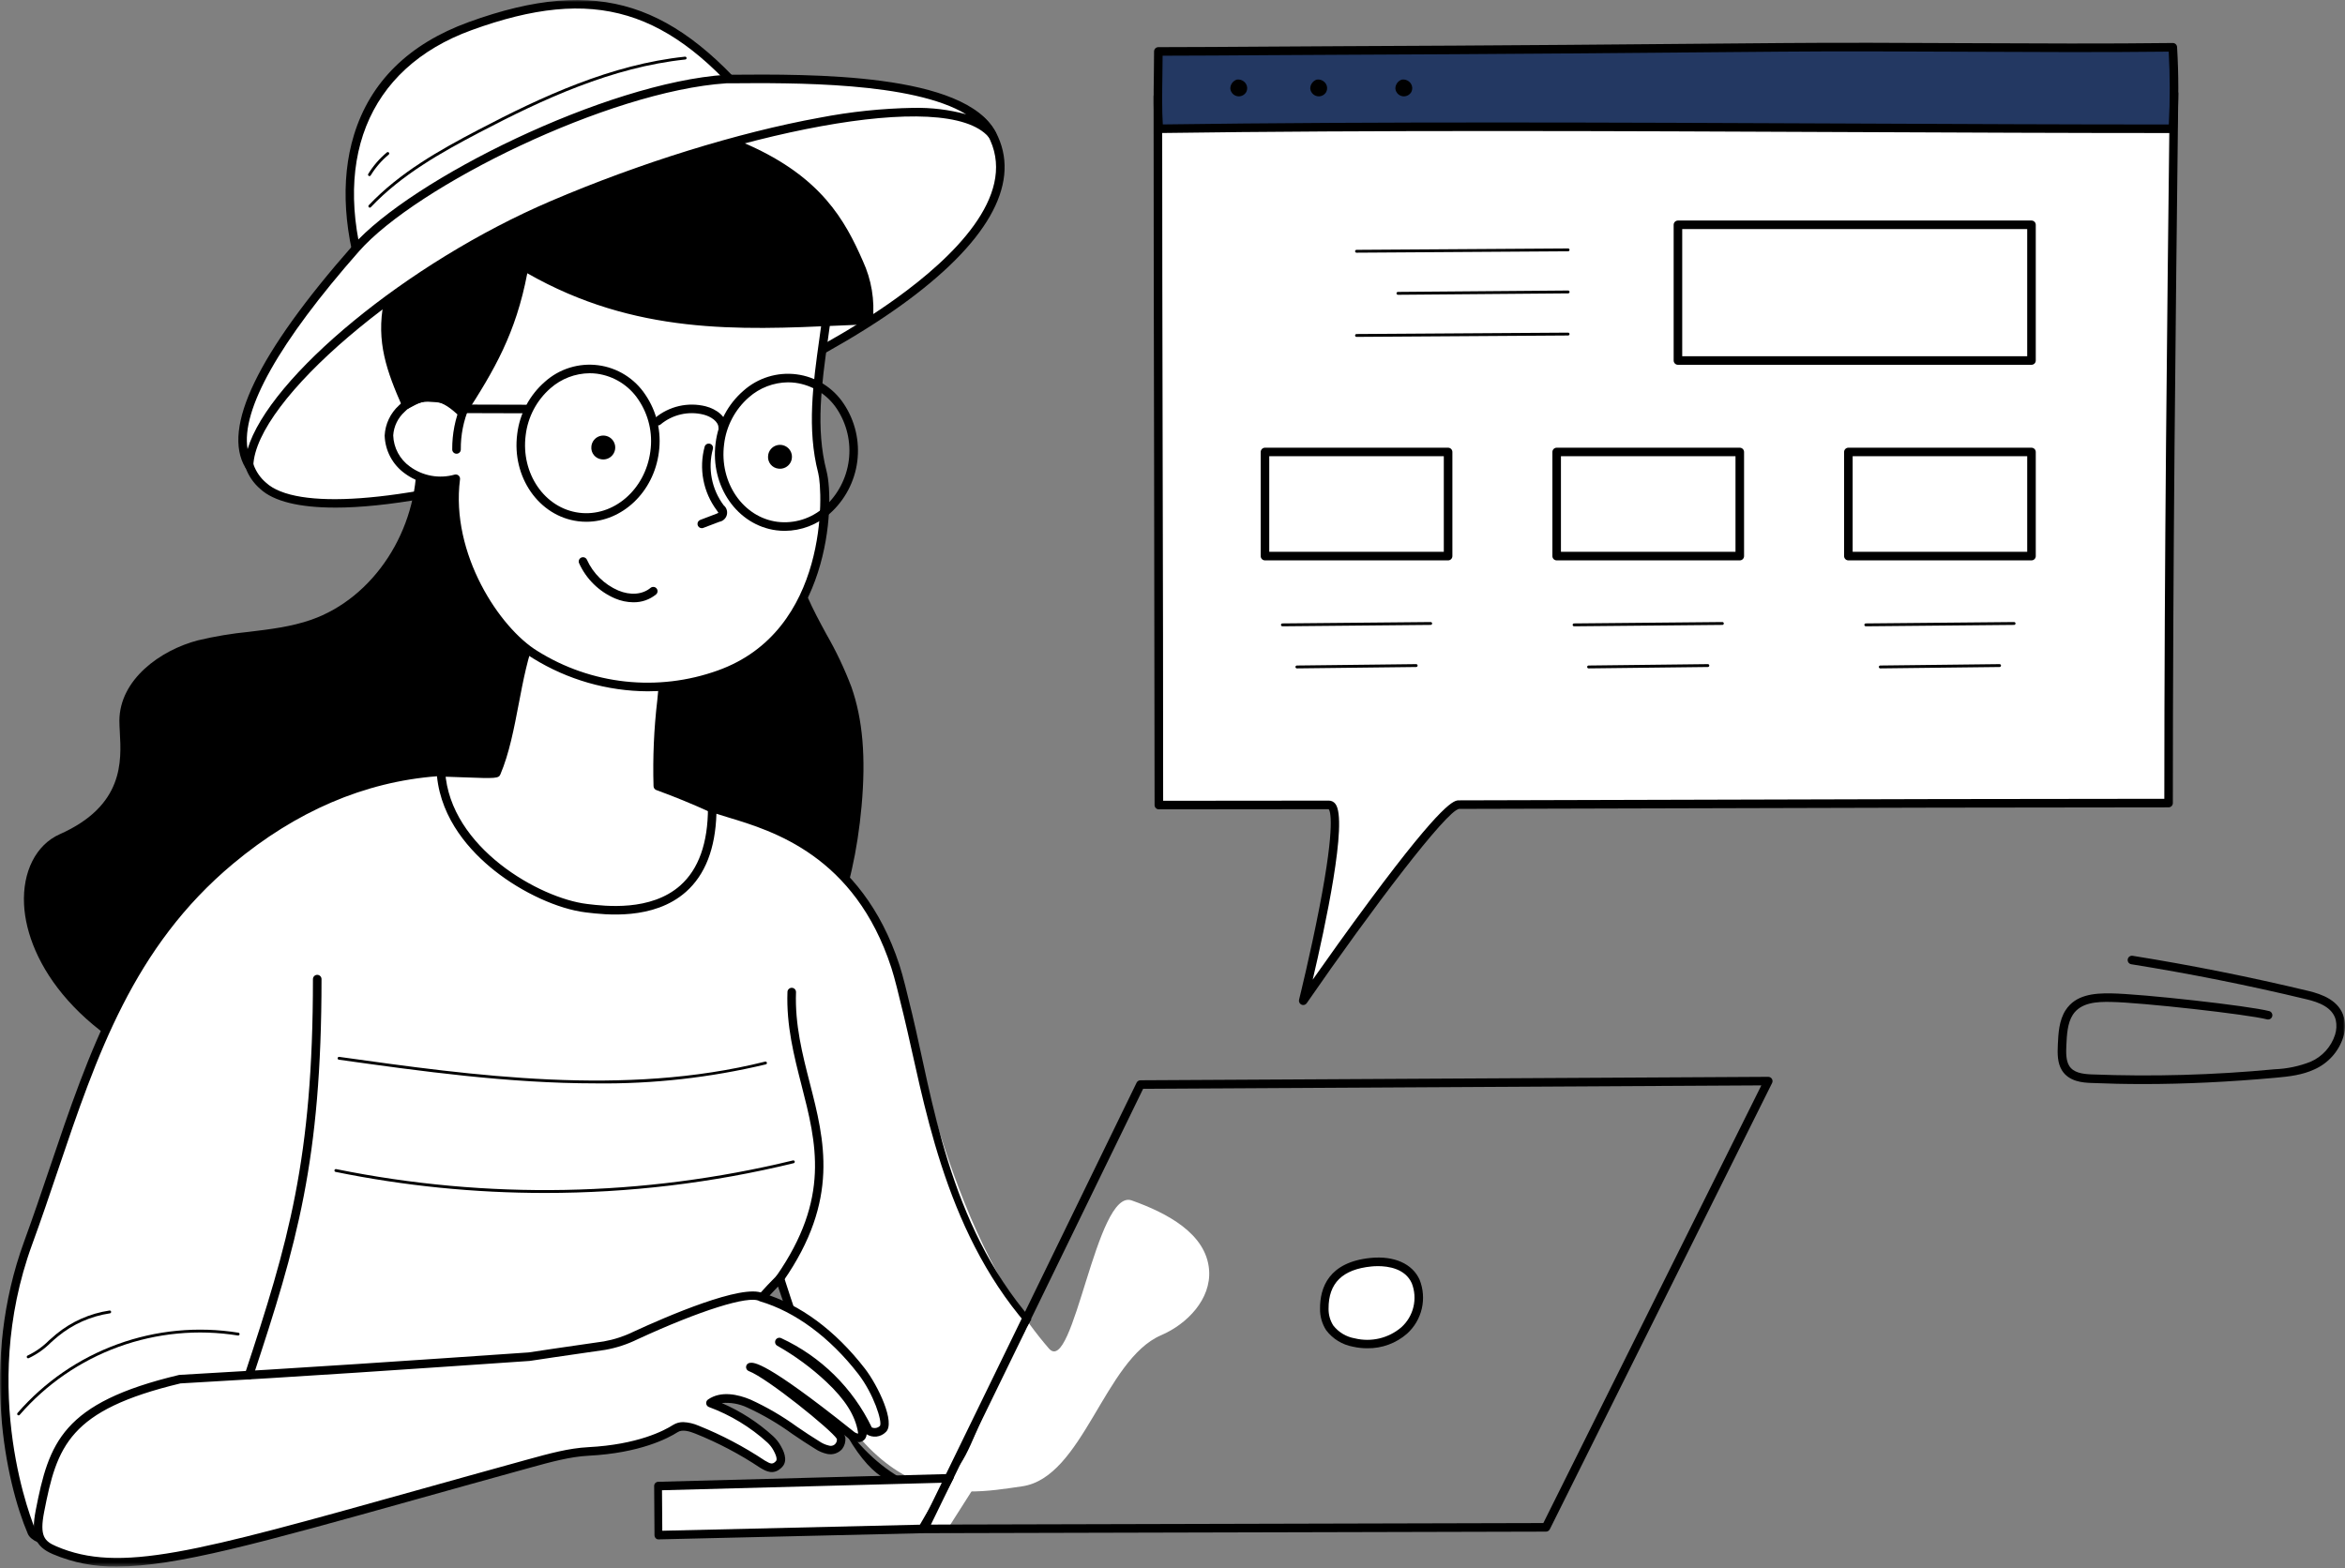 <svg width="574" height="384" viewBox="0 0 574 384" fill="none" xmlns="http://www.w3.org/2000/svg">
<rect x="0" y="0" width="574" height="384" fill="#808080" stroke="none"/>
<mask id="mask0_884_836" style="mask-type:luminance" maskUnits="userSpaceOnUse" x="0" y="0" width="574" height="384">
<path d="M574 0H0V383.534H574V0Z" fill="white"/>
</mask>
<g mask="url(#mask0_884_836)">
<path d="M283.666 197.103C283.666 143.603 283.423 80.593 283.423 23.558C371.659 23.558 455.623 22.868 532.149 22.868C531.491 79.768 530.818 137.16 530.818 196.614C479.627 196.614 416.793 196.855 357.118 196.997C352.138 197.01 319.004 245.009 319.004 245.009C319.004 245.009 330.904 197.054 325.304 197.065C311.004 197.088 297.049 197.103 283.674 197.103" fill="white"/>
<path d="M318.996 246.056C319.166 246.056 319.333 246.015 319.483 245.936C319.633 245.857 319.761 245.743 319.857 245.603C335.757 222.566 354.051 198.476 357.133 198.042C374.953 198.002 393.076 197.949 411.086 197.898C454.202 197.775 494.928 197.661 530.814 197.661C531.092 197.661 531.358 197.551 531.555 197.354C531.751 197.158 531.862 196.891 531.862 196.613C531.862 137.69 532.529 80.092 533.174 24.389L533.193 22.88C533.195 22.742 533.169 22.604 533.117 22.476C533.065 22.347 532.988 22.23 532.89 22.131C532.793 22.033 532.677 21.955 532.549 21.901C532.421 21.848 532.284 21.82 532.145 21.82C495.245 21.82 457.045 21.979 416.602 22.148C373.586 22.326 329.102 22.51 283.419 22.51C283.141 22.511 282.875 22.621 282.678 22.818C282.482 23.014 282.371 23.28 282.371 23.558C282.371 52.533 282.435 83.313 282.496 113.079C282.557 142.755 282.597 170.763 282.615 197.103C282.615 197.241 282.642 197.377 282.695 197.505C282.747 197.632 282.824 197.747 282.922 197.845C283.019 197.942 283.135 198.019 283.262 198.072C283.389 198.124 283.525 198.151 283.663 198.151C297.019 198.151 310.949 198.134 325.23 198.111C325.545 198.467 327.006 201.326 322.95 222.217C320.75 233.566 318.008 244.647 317.98 244.757C317.921 244.995 317.947 245.246 318.054 245.467C318.161 245.687 318.342 245.863 318.566 245.963C318.701 246.025 318.848 246.057 318.996 246.056ZM529.766 195.566C494.132 195.566 453.779 195.682 411.08 195.805C393.072 195.856 374.949 195.905 357.108 195.949C356.018 195.949 353.469 195.96 335.345 220.383C329.85 227.783 324.55 235.25 321.318 239.852C324.286 227.252 330.011 200.821 326.872 196.814C326.689 196.568 326.451 196.368 326.177 196.229C325.903 196.09 325.6 196.017 325.293 196.014C311.361 196.037 297.766 196.052 284.711 196.052C284.711 170.034 284.672 142.374 284.595 113.071C284.534 83.665 284.47 53.271 284.47 24.602C329.791 24.602 373.923 24.416 416.614 24.238C456.665 24.073 494.514 23.914 531.088 23.912V24.363C530.445 79.741 529.782 136.993 529.774 195.563" fill="black"/>
<path d="M328.459 12.357C364.315 12.224 400.169 11.969 436.02 11.593C466.36 11.324 501.513 11.957 531.851 11.576C532.254 18.22 532.254 24.882 531.851 31.525C453.861 31.525 362.158 30.414 283.661 31.525C283.219 26.348 283.536 19.011 283.536 12.594C296.736 12.586 315.271 12.406 328.459 12.357Z" fill="#233862"/>
<path d="M283.657 32.573H283.672C336.505 31.826 395.179 32.084 451.919 32.334C479.914 32.457 506.357 32.573 531.849 32.573C532.113 32.574 532.367 32.474 532.56 32.295C532.754 32.116 532.873 31.871 532.893 31.608C533.302 24.921 533.303 18.215 532.897 11.527C532.885 11.256 532.768 10.999 532.57 10.812C532.372 10.626 532.109 10.524 531.837 10.527C515.763 10.727 498.083 10.643 480.983 10.563C465.883 10.489 450.277 10.415 436.013 10.542C402.813 10.836 365.173 11.169 328.456 11.306C323.08 11.327 316.812 11.369 310.382 11.412C301.024 11.473 291.349 11.539 283.535 11.543C283.398 11.544 283.262 11.571 283.135 11.623C283.008 11.676 282.892 11.754 282.795 11.851C282.698 11.948 282.621 12.064 282.569 12.191C282.516 12.318 282.489 12.454 282.489 12.591C282.489 14.479 282.461 16.445 282.434 18.414C282.368 23.081 282.301 27.914 282.616 31.614C282.638 31.876 282.758 32.119 282.951 32.297C283.144 32.474 283.397 32.573 283.659 32.573M530.848 12.637C531.177 18.58 531.185 24.537 530.873 30.48C505.687 30.48 479.564 30.361 451.927 30.239C395.527 29.991 337.227 29.739 284.627 30.465C284.405 27.002 284.464 22.659 284.527 18.447C284.55 16.83 284.574 15.213 284.58 13.64C292.208 13.632 301.447 13.57 310.397 13.509C316.825 13.467 323.088 13.424 328.465 13.409C365.187 13.271 402.825 12.937 436.03 12.645C450.281 12.518 465.883 12.592 480.975 12.664C497.724 12.744 515.032 12.827 530.851 12.641" fill="black"/>
<path d="M302.721 19.49C303.154 19.424 303.597 19.485 303.996 19.665C304.395 19.846 304.733 20.138 304.969 20.506C305.156 20.802 305.264 21.141 305.281 21.49C305.299 21.84 305.226 22.188 305.069 22.5C304.889 22.822 304.628 23.091 304.313 23.282C303.997 23.473 303.638 23.579 303.269 23.59C302.739 23.597 302.226 23.403 301.833 23.047C301.44 22.691 301.196 22.199 301.15 21.67C301.154 21.189 301.307 20.72 301.589 20.329C301.871 19.939 302.267 19.645 302.723 19.49" fill="black"/>
<path d="M322.29 19.49C322.723 19.424 323.165 19.485 323.564 19.665C323.963 19.846 324.301 20.138 324.538 20.506C324.725 20.802 324.832 21.141 324.85 21.49C324.867 21.84 324.794 22.188 324.638 22.5C324.457 22.822 324.197 23.091 323.881 23.282C323.566 23.474 323.206 23.58 322.838 23.59C322.307 23.597 321.794 23.403 321.401 23.047C321.008 22.691 320.764 22.199 320.719 21.67C320.722 21.189 320.874 20.72 321.156 20.329C321.438 19.939 321.834 19.645 322.29 19.49Z" fill="black"/>
<path d="M343.124 19.49C343.557 19.424 343.999 19.485 344.398 19.665C344.797 19.846 345.135 20.138 345.372 20.506C345.559 20.802 345.666 21.141 345.684 21.49C345.701 21.84 345.628 22.188 345.472 22.5C345.291 22.822 345.031 23.091 344.715 23.282C344.4 23.473 344.04 23.579 343.672 23.59C343.141 23.597 342.628 23.403 342.235 23.047C341.842 22.691 341.598 22.199 341.553 21.67C341.556 21.189 341.709 20.72 341.991 20.329C342.273 19.939 342.67 19.645 343.126 19.49" fill="black"/>
<path d="M410.72 89.311H497.261C497.398 89.311 497.534 89.284 497.661 89.232C497.788 89.179 497.904 89.102 498.001 89.005C498.098 88.908 498.175 88.793 498.228 88.666C498.28 88.539 498.307 88.403 498.307 88.265V55.041C498.307 54.904 498.28 54.767 498.228 54.64C498.175 54.513 498.098 54.398 498.001 54.3C497.904 54.203 497.788 54.126 497.661 54.073C497.534 54.02 497.398 53.993 497.261 53.993H410.72C410.582 53.993 410.446 54.02 410.319 54.073C410.191 54.125 410.076 54.203 409.979 54.3C409.881 54.397 409.804 54.513 409.751 54.64C409.699 54.767 409.672 54.904 409.672 55.041V88.266C409.672 88.404 409.699 88.54 409.752 88.667C409.804 88.794 409.882 88.909 409.979 89.007C410.076 89.104 410.192 89.181 410.319 89.233C410.446 89.286 410.582 89.311 410.72 89.311ZM496.21 87.218H411.767V56.084H496.21V87.218Z" fill="black"/>
<path d="M452.439 137.196H497.261C497.398 137.196 497.534 137.169 497.661 137.116C497.788 137.063 497.904 136.986 498.001 136.889C498.098 136.792 498.175 136.676 498.227 136.549C498.28 136.422 498.307 136.286 498.307 136.148V110.66C498.307 110.523 498.28 110.387 498.227 110.26C498.175 110.132 498.098 110.017 498.001 109.92C497.904 109.822 497.788 109.745 497.661 109.692C497.534 109.64 497.398 109.612 497.261 109.612H452.439C452.161 109.613 451.894 109.723 451.698 109.92C451.501 110.116 451.391 110.382 451.391 110.66V136.148C451.391 136.426 451.501 136.693 451.698 136.889C451.894 137.086 452.161 137.196 452.439 137.196ZM496.213 135.096H453.486V111.696H496.213V135.096Z" fill="black"/>
<path d="M381.037 137.196H425.857C426.135 137.196 426.402 137.086 426.598 136.889C426.794 136.693 426.905 136.426 426.905 136.148V110.66C426.905 110.382 426.794 110.116 426.598 109.92C426.402 109.723 426.135 109.613 425.857 109.612H381.037C380.9 109.612 380.763 109.639 380.636 109.692C380.509 109.744 380.393 109.822 380.296 109.919C380.199 110.016 380.121 110.132 380.069 110.259C380.016 110.386 379.989 110.523 379.989 110.66V136.148C379.989 136.286 380.016 136.422 380.069 136.55C380.121 136.677 380.199 136.792 380.296 136.89C380.393 136.987 380.509 137.064 380.636 137.117C380.763 137.169 380.9 137.196 381.037 137.196ZM424.809 135.096H382.082V111.696H424.808L424.809 135.096Z" fill="black"/>
<path d="M309.636 137.196H354.462C354.74 137.196 355.006 137.086 355.203 136.889C355.399 136.693 355.51 136.426 355.51 136.148V110.66C355.51 110.382 355.399 110.116 355.203 109.92C355.006 109.723 354.74 109.613 354.462 109.612H309.636C309.498 109.612 309.362 109.64 309.235 109.692C309.108 109.745 308.993 109.822 308.896 109.92C308.799 110.017 308.722 110.132 308.669 110.26C308.617 110.387 308.59 110.523 308.59 110.66V136.148C308.59 136.286 308.617 136.422 308.669 136.549C308.722 136.676 308.799 136.792 308.896 136.889C308.993 136.986 309.108 137.063 309.235 137.116C309.362 137.169 309.498 137.196 309.636 137.196ZM353.41 135.096H310.683V111.696H353.409L353.41 135.096Z" fill="black"/>
<path d="M332.045 61.865L383.837 61.524C383.883 61.524 383.928 61.515 383.97 61.497C384.012 61.48 384.051 61.454 384.083 61.422C384.115 61.389 384.14 61.351 384.157 61.308C384.174 61.266 384.183 61.221 384.182 61.175C384.184 61.129 384.176 61.083 384.159 61.039C384.142 60.996 384.116 60.957 384.083 60.925C384.05 60.892 384.01 60.867 383.967 60.85C383.924 60.833 383.878 60.826 383.831 60.828L332.041 61.167C331.949 61.167 331.86 61.204 331.794 61.27C331.728 61.335 331.691 61.424 331.691 61.517C331.691 61.61 331.728 61.699 331.794 61.764C331.86 61.83 331.949 61.867 332.041 61.867" fill="black"/>
<path d="M342.171 72.171L383.844 71.827C383.937 71.827 384.026 71.79 384.092 71.724C384.157 71.659 384.194 71.57 384.194 71.477C384.194 71.384 384.157 71.295 384.092 71.23C384.026 71.164 383.937 71.127 383.844 71.127L342.18 71.466C342.087 71.466 341.998 71.503 341.933 71.569C341.867 71.634 341.83 71.723 341.83 71.816C341.83 71.909 341.867 71.998 341.933 72.063C341.998 72.129 342.087 72.166 342.18 72.166" fill="black"/>
<path d="M332.045 82.477L383.837 82.138C383.883 82.138 383.928 82.129 383.97 82.111C384.012 82.093 384.051 82.067 384.083 82.034C384.115 82.002 384.14 81.963 384.157 81.921C384.174 81.878 384.183 81.833 384.182 81.787C384.184 81.741 384.176 81.695 384.159 81.651C384.142 81.608 384.117 81.569 384.084 81.536C384.05 81.504 384.011 81.478 383.968 81.462C383.924 81.445 383.878 81.438 383.831 81.44L332.041 81.779C331.949 81.779 331.86 81.816 331.794 81.882C331.728 81.948 331.691 82.037 331.691 82.129C331.691 82.222 331.728 82.311 331.794 82.377C331.86 82.442 331.949 82.479 332.041 82.479" fill="black"/>
<path d="M456.701 153.333L493.001 152.994C493.093 152.994 493.182 152.957 493.248 152.891C493.314 152.826 493.351 152.737 493.351 152.644C493.351 152.551 493.314 152.462 493.248 152.396C493.182 152.331 493.093 152.294 493.001 152.294L456.701 152.633C456.608 152.633 456.519 152.67 456.453 152.735C456.387 152.801 456.351 152.89 456.351 152.983C456.351 153.076 456.387 153.165 456.453 153.23C456.519 153.296 456.608 153.333 456.701 153.333Z" fill="black"/>
<path d="M460.247 163.639L489.447 163.3C489.54 163.3 489.629 163.263 489.695 163.198C489.761 163.132 489.797 163.043 489.797 162.95C489.797 162.857 489.761 162.768 489.695 162.703C489.629 162.637 489.54 162.6 489.447 162.6L460.247 162.939C460.155 162.939 460.066 162.976 460 163.042C459.934 163.107 459.897 163.196 459.897 163.289C459.897 163.382 459.934 163.471 460 163.537C460.066 163.602 460.155 163.639 460.247 163.639Z" fill="black"/>
<path d="M385.297 153.333L421.597 152.994C421.69 152.994 421.779 152.957 421.845 152.891C421.91 152.826 421.947 152.737 421.947 152.644C421.947 152.551 421.91 152.462 421.845 152.396C421.779 152.331 421.69 152.294 421.597 152.294L385.297 152.633C385.204 152.633 385.115 152.67 385.05 152.735C384.984 152.801 384.947 152.89 384.947 152.983C384.947 153.076 384.984 153.165 385.05 153.23C385.115 153.296 385.204 153.333 385.297 153.333Z" fill="black"/>
<path d="M388.847 163.639L418.047 163.3C418.14 163.3 418.229 163.263 418.295 163.198C418.36 163.132 418.397 163.043 418.397 162.95C418.397 162.857 418.36 162.768 418.295 162.703C418.229 162.637 418.14 162.6 418.047 162.6L388.847 162.939C388.754 162.939 388.665 162.976 388.6 163.042C388.534 163.107 388.497 163.196 388.497 163.289C388.497 163.382 388.534 163.471 388.6 163.537C388.665 163.602 388.754 163.639 388.847 163.639Z" fill="black"/>
<path d="M313.898 153.333L350.198 152.994C350.291 152.994 350.38 152.957 350.445 152.891C350.511 152.826 350.548 152.737 350.548 152.644C350.548 152.551 350.511 152.462 350.445 152.396C350.38 152.331 350.291 152.294 350.198 152.294L313.898 152.633C313.805 152.633 313.716 152.67 313.65 152.735C313.585 152.801 313.548 152.89 313.548 152.983C313.548 153.076 313.585 153.165 313.65 153.23C313.716 153.296 313.805 153.333 313.898 153.333Z" fill="black"/>
<path d="M317.447 163.639L346.647 163.3C346.74 163.3 346.829 163.263 346.894 163.198C346.96 163.132 346.997 163.043 346.997 162.95C346.997 162.857 346.96 162.768 346.894 162.703C346.829 162.637 346.74 162.6 346.647 162.6L317.447 162.939C317.354 162.939 317.265 162.976 317.199 163.042C317.134 163.107 317.097 163.196 317.097 163.289C317.097 163.382 317.134 163.471 317.199 163.537C317.265 163.602 317.354 163.639 317.447 163.639Z" fill="black"/>
<path d="M190.329 28.352C203.403 25.702 236.271 18.192 243.346 33.919C262.91 77.424 87.494 140.282 64.416 118.946C42.949 99.1 114.777 57.066 121.51 53.707C143.542 42.717 166.71 33.138 190.328 28.352" fill="white"/>
<path d="M82.037 124.278C94.311 124.278 111.363 121.291 131.554 115.416C165.213 105.616 199.318 90.042 220.563 74.76C241.471 59.72 249.679 45.446 244.303 33.492C237.187 17.67 206.595 23.948 191.895 26.966L190.121 27.328C169.365 31.534 147.414 39.617 121.045 52.774C120.471 53.06 62.87 84.805 59.529 108.22C59.183 110.333 59.385 112.5 60.116 114.512C60.847 116.524 62.083 118.315 63.705 119.713C67.01 122.767 73.319 124.274 82.037 124.274M220.664 25.32C230.424 25.32 239.264 27.405 242.391 34.356C248.605 48.171 233.285 63.028 219.339 73.063C198.276 88.218 164.414 103.678 130.967 113.408C97.657 123.108 72.428 124.931 65.126 118.185C63.752 117.019 62.704 115.515 62.086 113.822C61.468 112.128 61.301 110.303 61.602 108.525C64.525 88.025 114.908 58.179 121.98 54.652C148.18 41.582 169.966 33.552 190.538 29.386L192.316 29.02C199.024 27.646 210.356 25.32 220.664 25.32Z" fill="black"/>
<path d="M103.005 112.093C103.405 129.386 92.818 147.043 76.484 152.737C67.59 155.837 57.841 155.4 48.728 157.779C39.615 160.158 30.328 167.018 30.267 176.437C30.227 182.694 33.776 196.884 15.044 205.198C-0.41 212.056 3.282 249.158 51.144 264.76C65.806 269.539 56.355 257.515 71.597 255.17C86.648 252.854 100.297 244.341 110.685 233.204C121.073 222.067 128.416 208.41 134.139 194.304C140.732 178.055 145.339 160.104 141.268 143.05C137.197 125.996 122.153 110.581 103.005 112.093Z" fill="black"/>
<path d="M56.585 266.906C59.845 266.906 61.062 265.143 62.285 262.706C63.574 260.141 65.034 257.234 71.755 256.206C85.996 254.015 100.093 246.099 111.448 233.918C120.677 224.018 128.417 211.187 135.108 194.693C143.513 173.977 145.793 157.487 142.283 142.804C138.319 126.216 123.163 109.448 102.924 111.052C102.657 111.073 102.408 111.195 102.229 111.394C102.049 111.592 101.953 111.852 101.959 112.119C102.359 129.727 91.505 146.396 76.14 151.751C71.293 153.442 66.04 154.075 60.957 154.687C56.751 155.098 52.577 155.794 48.465 156.768C39.241 159.177 29.286 166.358 29.221 176.434C29.221 177.249 29.27 178.195 29.327 179.194C29.733 186.394 30.347 197.264 14.621 204.244C8.821 206.818 5.475 213.42 5.888 221.471C6.603 235.377 18.797 255.32 50.818 265.757C52.671 266.434 54.617 266.822 56.588 266.908M105.595 113.037C123.426 113.037 136.646 128.237 140.242 143.288C143.642 157.527 141.398 173.611 133.164 193.905C126.571 210.154 118.964 222.776 109.913 232.487C98.877 244.325 85.213 252.013 71.433 254.134C63.646 255.334 61.777 259.051 60.412 261.769C59.047 264.487 58.293 265.99 51.463 263.763C20.454 253.654 8.663 234.604 7.979 221.363C7.611 214.198 10.479 208.371 15.47 206.157C32.52 198.59 31.829 186.375 31.417 179.077C31.36 178.067 31.311 177.197 31.317 176.446C31.374 167.476 40.517 161.007 48.995 158.793C53.016 157.845 57.096 157.168 61.208 156.765C66.4 156.141 71.77 155.493 76.831 153.73C92.731 148.184 104.062 131.194 104.066 113.078C104.58 113.053 105.093 113.04 105.598 113.04" fill="black"/>
<path d="M196.561 72.595C191.519 97.169 186.649 123.614 196.713 146.595C199.983 154.065 204.739 160.863 207.425 168.559C210.619 177.709 210.725 187.659 209.846 197.309C208.193 215.554 202.715 234.272 189.884 247.351C177.053 260.43 155.584 266.128 139.76 256.903C125.873 248.809 119.531 231.414 120.405 215.364C121.279 199.314 128.127 184.247 135.355 169.888C152.718 135.388 172.955 102.344 196.555 72.597" fill="black"/>
<path d="M157.244 262.425C169.832 262.243 181.836 257.085 190.632 248.078C202.085 236.403 208.901 219.351 210.89 197.397C211.974 185.425 211.19 176.15 208.414 168.209C206.716 163.733 204.662 159.4 202.271 155.253C200.671 152.307 199.026 149.263 197.671 146.168C188.138 124.405 191.992 100.068 197.584 72.801C197.627 72.572 197.592 72.336 197.486 72.129C197.379 71.922 197.207 71.757 196.997 71.658C196.786 71.56 196.548 71.535 196.321 71.586C196.095 71.638 195.891 71.763 195.744 71.943C173.496 99.988 152.865 132.781 134.425 169.416C127.296 183.576 120.263 198.784 119.363 215.305C118.372 233.505 126.174 250.191 139.238 257.805C144.726 260.914 150.941 262.51 157.248 262.43M194.658 76.707C189.498 102.587 186.488 125.853 195.752 147.007C197.143 150.18 198.813 153.266 200.43 156.248C202.764 160.298 204.773 164.528 206.437 168.897C209.108 176.547 209.86 185.542 208.803 197.207C206.86 218.668 200.243 235.287 189.137 246.607C175.667 260.338 154.668 264.37 140.287 255.99C127.896 248.766 120.501 232.838 121.449 215.412C122.325 199.294 129.262 184.312 136.289 170.351C153.912 135.344 173.535 103.861 194.657 76.705" fill="black"/>
<path d="M161.024 192.447C160.573 179.347 162.188 172.011 162.715 162.215C157.411 159.563 151.735 157.732 145.882 156.784C143.257 156.361 140.3 156.198 138.282 157.784C137.016 158.777 131.026 153.491 130.406 154.946C126.139 164.946 125.777 179.203 121.512 189.202C121.184 189.972 106.24 188.586 105.912 189.361C104.523 192.619 105.688 219.728 106.723 220.416C161.398 256.769 187.733 204.778 187.733 204.778C187.733 204.778 177.817 198.697 161.025 192.451" fill="white"/>
<path d="M143.526 234.371C147.448 234.377 151.355 233.875 155.148 232.877C177.423 227.008 188.22 206.133 188.669 205.246C188.788 205.012 188.814 204.741 188.742 204.488C188.67 204.235 188.506 204.019 188.282 203.881C179.9 199.087 171.124 195.016 162.05 191.712C161.89 185.014 162.201 178.312 162.981 171.657C163.281 168.67 163.581 165.58 163.762 162.272C163.773 162.069 163.725 161.866 163.623 161.689C163.52 161.513 163.368 161.37 163.186 161.279C157.788 158.576 152.008 156.713 146.048 155.753C143.448 155.332 140.164 155.082 137.77 156.853C136.688 156.467 135.655 155.952 134.695 155.321C132.574 154.079 131.323 153.393 130.322 153.721C130.126 153.785 129.945 153.89 129.793 154.03C129.641 154.169 129.521 154.34 129.441 154.53C127.265 159.635 126.078 165.856 124.93 171.874C123.836 177.608 122.705 183.53 120.73 188.35C119.589 188.462 116.266 188.329 113.768 188.229C106.102 187.92 105.356 187.979 104.946 188.944C103.974 191.221 104.211 201.544 104.36 205.881C104.853 220.427 105.723 221.004 106.14 221.281C119.24 229.989 131.764 234.366 143.522 234.368M186.322 205.158C184.03 209.158 173.449 225.895 154.592 230.852C140.258 234.622 124.426 230.863 107.522 219.685C106.631 216.804 105.774 194.41 106.743 190.194C107.928 190.094 111.211 190.222 113.683 190.321C121.322 190.621 122.063 190.567 122.473 189.608C124.651 184.503 125.836 178.282 126.986 172.266C128.078 166.543 129.206 160.629 131.173 155.813C132.021 156.196 132.844 156.635 133.635 157.125C135.929 158.469 137.741 159.532 138.929 158.6C140.692 157.216 143.482 157.453 145.715 157.813C151.236 158.706 156.596 160.402 161.626 162.847C161.448 165.836 161.175 168.568 160.889 171.447C160.069 178.426 159.762 185.456 159.97 192.48C159.977 192.688 160.046 192.888 160.167 193.057C160.289 193.225 160.457 193.354 160.652 193.426C169.508 196.651 178.093 200.575 186.326 205.161" fill="black"/>
<path d="M202.215 78.623C200.606 90.753 198.155 103.479 201.292 115.558C203.004 122.145 202.843 155.63 175.975 165.166C168.604 167.778 160.739 168.698 152.963 167.858C145.188 167.017 137.701 164.438 131.058 160.31C121.175 154.316 109.178 135.696 111.564 117.21C103.387 119.479 95.305 113.963 95.21 106.61C95.154 102.37 99.828 97.058 104.768 97.301C108.591 97.487 109.046 97.525 111.956 99.748C114.095 90.75 115.113 81.522 114.985 72.274C124.279 62.036 139.178 56.806 154.085 54.574C159.032 53.703 164.074 53.512 169.071 54.005C183.371 55.791 203.871 66.165 202.218 78.624" fill="white"/>
<path d="M158.563 169.25C164.618 169.24 170.626 168.191 176.326 166.15C203.237 156.598 204.405 123.364 202.308 115.291C199.603 104.884 201.148 93.866 202.64 83.209C202.85 81.719 203.057 80.231 203.254 78.758C203.72 75.247 202.623 71.741 199.996 68.34C193.596 60.051 179.352 54.231 169.196 52.961C164.103 52.465 158.966 52.659 153.924 53.537C141.595 55.385 124.698 60.014 114.205 71.569C114.027 71.767 113.93 72.025 113.934 72.291C114.061 80.921 113.169 89.535 111.278 97.955C109.223 96.528 108.228 96.418 104.816 96.255C103.479 96.246 102.155 96.508 100.922 97.025C99.689 97.542 98.574 98.303 97.643 99.263C95.557 101.162 94.304 103.808 94.157 106.625C94.209 108.449 94.681 110.236 95.537 111.847C96.393 113.458 97.609 114.849 99.091 115.913C100.694 117.092 102.519 117.933 104.456 118.386C106.392 118.84 108.401 118.896 110.36 118.552C108.66 137.388 120.778 155.301 130.51 161.204C138.942 166.416 148.648 169.2 158.56 169.251M201.177 78.482C200.982 79.955 200.777 81.433 200.565 82.918C199.043 93.776 197.47 105.007 200.279 115.818C201.454 120.339 202.933 154.485 175.624 164.177C168.403 166.759 160.69 167.672 153.065 166.847C145.441 166.021 138.102 163.48 131.6 159.412C122.34 153.794 110.247 135.585 112.6 117.344C112.622 117.173 112.601 116.999 112.54 116.837C112.478 116.676 112.378 116.532 112.247 116.419C112.116 116.306 111.96 116.227 111.791 116.189C111.623 116.151 111.448 116.155 111.281 116.201C109.43 116.725 107.483 116.821 105.589 116.48C103.695 116.139 101.904 115.372 100.351 114.235C99.126 113.363 98.118 112.221 97.407 110.896C96.696 109.571 96.3 108.099 96.251 106.596C96.399 104.357 97.421 102.265 99.096 100.771C99.821 100.011 100.692 99.404 101.657 98.988C102.622 98.571 103.66 98.353 104.711 98.347C108.419 98.527 108.642 98.54 111.311 100.578C111.451 100.684 111.614 100.754 111.787 100.78C111.961 100.807 112.138 100.789 112.302 100.73C112.467 100.67 112.614 100.57 112.73 100.439C112.846 100.307 112.927 100.149 112.966 99.978C115.095 91.034 116.123 81.864 116.029 72.671C126.129 61.791 142.347 57.385 154.229 55.605C159.082 54.758 164.026 54.568 168.929 55.04C178.663 56.253 192.275 61.777 198.329 69.619C200.602 72.561 201.559 75.546 201.17 78.479" fill="black"/>
<path d="M143.515 127.743C152.265 127.743 160.01 120.525 161.271 110.753C161.959 105.801 160.783 100.771 157.971 96.637C156.674 94.673 154.97 93.012 152.973 91.767C150.977 90.521 148.736 89.72 146.402 89.419C144.068 89.118 141.697 89.323 139.45 90.02C137.203 90.718 135.132 91.892 133.38 93.462C129.61 96.746 127.194 101.312 126.6 106.276C125.241 116.804 131.913 126.376 141.471 127.61C142.148 127.698 142.831 127.743 143.515 127.743ZM144.334 91.379C144.935 91.379 145.537 91.417 146.134 91.495C148.172 91.775 150.128 92.484 151.872 93.576C153.615 94.668 155.107 96.118 156.249 97.83C158.766 101.536 159.816 106.046 159.195 110.483C157.984 119.868 150.151 126.618 141.739 125.532C133.327 124.446 127.464 115.927 128.675 106.544C129.203 102.094 131.365 98 134.741 95.053C137.393 92.714 140.799 91.41 144.336 91.379" fill="black"/>
<path d="M192.112 129.97C196.145 129.94 200.033 128.456 203.061 125.792C206.794 122.48 209.202 117.928 209.841 112.979C210.48 108.029 209.306 103.016 206.537 98.864C205.241 96.9 203.536 95.239 201.54 93.994C199.543 92.748 197.302 91.947 194.968 91.646C192.635 91.345 190.264 91.55 188.016 92.248C185.769 92.945 183.699 94.119 181.946 95.689C178.176 98.973 175.76 103.539 175.166 108.503C173.807 119.031 180.479 128.603 190.037 129.837C190.725 129.926 191.419 129.97 192.112 129.97ZM192.903 93.606C193.505 93.606 194.106 93.644 194.703 93.722C196.742 94.001 198.698 94.71 200.441 95.802C202.185 96.895 203.677 98.345 204.818 100.057C207.292 103.783 208.339 108.276 207.766 112.711C207.193 117.146 205.039 121.226 201.7 124.201C200.161 125.566 198.35 126.589 196.386 127.203C194.422 127.816 192.35 128.006 190.308 127.759C181.891 126.676 176.029 118.155 177.243 108.769C177.77 104.318 179.932 100.222 183.309 97.276C185.961 94.937 189.368 93.633 192.904 93.602" fill="black"/>
<path d="M113.041 101.006C120.902 88.829 125.715 80.062 128.308 65.245C157.297 82.377 184.833 79.433 212.601 78.353C213.092 73.546 212.279 68.696 210.246 64.312C205.446 53.354 199.446 43.867 182.687 36.396C170.942 31.159 155.13 27.684 142.414 29.523C129.776 31.352 118.907 38.182 110.059 46.384C103.019 52.91 97.059 63.607 94.959 74.178C93.159 83.231 95.374 89.905 99.429 99.123C101.709 97.895 103.853 96.653 106.494 97.159C109.135 97.665 110.835 99.007 113.036 101.007" fill="black"/>
<path d="M113.041 102.054C113.086 102.055 113.131 102.052 113.176 102.046C113.327 102.027 113.471 101.975 113.6 101.893C113.728 101.812 113.837 101.704 113.919 101.576C120.991 90.622 126.259 81.637 129.068 66.901C155.401 81.944 180.892 80.807 205.559 79.701C207.919 79.595 210.279 79.489 212.641 79.401C212.889 79.392 213.126 79.294 213.309 79.126C213.493 78.958 213.61 78.731 213.641 78.484C214.153 73.49 213.311 68.45 211.205 63.892C206.811 53.872 201.024 43.422 183.113 35.438C172.583 30.745 156.323 26.451 142.264 28.487C130.913 30.127 119.836 35.887 109.346 45.617C101.955 52.469 96.046 63.333 93.935 73.974C92.003 83.704 94.72 91.009 98.473 99.545C98.531 99.678 98.616 99.797 98.722 99.895C98.829 99.993 98.954 100.067 99.091 100.114C99.228 100.16 99.373 100.178 99.517 100.166C99.662 100.154 99.802 100.112 99.929 100.044L100.213 99.892C102.313 98.753 104.135 97.771 106.3 98.192C108.753 98.662 110.349 99.978 112.337 101.784C112.528 101.96 112.778 102.057 113.037 102.057M128.302 64.203C128.056 64.204 127.818 64.291 127.629 64.45C127.441 64.609 127.314 64.829 127.271 65.071C124.689 79.828 119.651 88.771 112.819 99.413C111.125 97.766 109 96.63 106.689 96.134C104.096 95.634 101.965 96.589 99.933 97.664C95.956 88.464 94.379 82.464 95.985 74.383C97.985 64.31 103.785 53.623 110.765 47.155C120.938 37.725 131.635 32.142 142.557 30.563C156.173 28.595 171.991 32.781 182.257 37.355C199.484 45.034 205.057 55.092 209.284 64.736C211.099 68.681 211.911 73.013 211.65 77.347C209.586 77.43 207.525 77.523 205.463 77.614C180.696 78.721 155.091 79.862 128.836 64.349C128.675 64.254 128.49 64.204 128.302 64.203Z" fill="black"/>
<path d="M155.034 147.454C157.052 147.49 159.018 146.81 160.584 145.534C160.794 145.356 160.926 145.101 160.949 144.826C160.973 144.551 160.888 144.278 160.711 144.066C160.534 143.854 160.281 143.72 160.006 143.694C159.731 143.667 159.457 143.751 159.244 143.925C157.269 145.57 154.314 145.815 151.344 144.573C147.931 143.102 145.19 140.411 143.658 137.025C143.599 136.901 143.517 136.789 143.416 136.696C143.314 136.603 143.195 136.531 143.066 136.483C142.936 136.436 142.799 136.415 142.661 136.421C142.524 136.427 142.389 136.461 142.264 136.519C142.139 136.577 142.027 136.659 141.934 136.761C141.841 136.862 141.769 136.981 141.722 137.111C141.675 137.24 141.654 137.377 141.66 137.515C141.666 137.653 141.699 137.788 141.758 137.912C143.51 141.772 146.639 144.838 150.534 146.512C151.957 147.121 153.486 147.443 155.034 147.458" fill="black"/>
<path d="M90.146 71.516C80.858 45.435 84.446 17.516 115.084 6.387C146.245 -4.934 165.13 1.265 187.001 29.023C154.092 37.117 115.442 53.205 90.146 71.516Z" fill="white"/>
<path d="M90.149 72.566C90.369 72.566 90.584 72.496 90.763 72.366C114.397 55.259 152.272 38.645 187.249 30.041C187.419 29.999 187.575 29.915 187.704 29.797C187.833 29.679 187.931 29.53 187.987 29.365C188.044 29.199 188.059 29.022 188.029 28.85C188 28.677 187.928 28.515 187.82 28.377C176.463 13.955 165.981 5.592 154.844 2.055C143.596 -1.516 130.849 -0.453 114.727 5.406C100.084 10.725 90.635 20.023 86.643 33.041C83.22 44.206 84.09 57.634 89.16 71.871C89.233 72.075 89.366 72.251 89.543 72.376C89.719 72.502 89.93 72.57 90.146 72.571M185.169 28.4C150.949 37.027 114.213 53.141 90.676 69.848C80.549 40.008 89.749 16.708 115.443 7.374C145.484 -3.541 163.89 1.943 185.169 28.4Z" fill="black"/>
<path d="M144.752 109.341C144.796 108.757 145.014 108.2 145.378 107.742C145.742 107.283 146.235 106.945 146.794 106.769C147.352 106.594 147.95 106.591 148.511 106.759C149.072 106.927 149.569 107.26 149.938 107.714C150.308 108.168 150.533 108.722 150.584 109.305C150.635 109.888 150.511 110.473 150.226 110.985C149.941 111.496 149.509 111.91 148.987 112.174C148.464 112.438 147.874 112.538 147.294 112.463C146.543 112.385 145.854 112.013 145.377 111.427C144.901 110.842 144.676 110.092 144.752 109.341Z" fill="black"/>
<path d="M188.007 111.617C188.051 111.034 188.269 110.477 188.633 110.018C188.997 109.56 189.49 109.221 190.048 109.046C190.607 108.871 191.205 108.867 191.766 109.035C192.326 109.204 192.824 109.536 193.193 109.99C193.563 110.444 193.788 110.998 193.839 111.582C193.89 112.165 193.765 112.75 193.481 113.261C193.196 113.773 192.764 114.187 192.241 114.45C191.719 114.714 191.129 114.815 190.549 114.739C189.798 114.661 189.109 114.289 188.633 113.704C188.156 113.118 187.931 112.368 188.007 111.617Z" fill="black"/>
<path d="M171.772 129.314C171.9 129.314 172.026 129.291 172.145 129.246L176.09 127.746C176.522 127.669 176.922 127.471 177.244 127.173C177.567 126.876 177.797 126.493 177.908 126.069C178.019 125.645 178.006 125.198 177.871 124.781C177.736 124.364 177.485 123.995 177.146 123.716C175.685 121.767 174.687 119.511 174.229 117.118C173.77 114.726 173.863 112.26 174.5 109.909C174.567 109.645 174.528 109.364 174.392 109.128C174.255 108.892 174.032 108.719 173.769 108.645C173.506 108.571 173.225 108.602 172.985 108.733C172.746 108.863 172.566 109.082 172.485 109.342C171.762 112.002 171.655 114.792 172.172 117.5C172.688 120.208 173.815 122.762 175.467 124.969C175.615 125.155 175.743 125.356 175.848 125.569C175.686 125.651 175.519 125.724 175.348 125.787L171.403 127.287C171.174 127.374 170.983 127.539 170.862 127.752C170.742 127.966 170.7 128.215 170.745 128.456C170.789 128.697 170.917 128.915 171.105 129.071C171.294 129.228 171.531 129.314 171.776 129.313" fill="black"/>
<path d="M176.91 105.785C177.184 105.785 177.447 105.677 177.643 105.485C177.838 105.293 177.951 105.032 177.957 104.758C178.001 102.04 175.364 100.146 172.729 99.473C170.584 98.941 168.344 98.922 166.191 99.418C164.038 99.914 162.032 100.911 160.336 102.328C160.232 102.418 160.147 102.528 160.086 102.651C160.025 102.775 159.988 102.909 159.979 103.046C159.97 103.183 159.987 103.321 160.031 103.451C160.075 103.581 160.144 103.702 160.234 103.805C160.325 103.909 160.435 103.994 160.558 104.055C160.681 104.116 160.815 104.153 160.952 104.162C161.089 104.172 161.227 104.154 161.357 104.11C161.488 104.066 161.608 103.997 161.712 103.907C163.15 102.71 164.851 101.869 166.675 101.452C168.499 101.035 170.396 101.054 172.212 101.507C174.047 101.975 175.889 103.23 175.863 104.726C175.859 105.004 175.965 105.272 176.158 105.472C176.351 105.671 176.616 105.786 176.894 105.791L176.91 105.785Z" fill="black"/>
<path d="M128.669 101.19C128.947 101.19 129.214 101.08 129.411 100.883C129.608 100.686 129.719 100.419 129.719 100.14C129.719 99.862 129.608 99.595 129.411 99.398C129.214 99.201 128.947 99.09 128.669 99.09L114.356 99.05C114.216 99.046 114.076 99.07 113.945 99.121C113.814 99.171 113.695 99.248 113.595 99.345C113.494 99.443 113.414 99.559 113.359 99.689C113.305 99.818 113.276 99.957 113.276 100.097C113.276 100.237 113.305 100.376 113.359 100.505C113.414 100.634 113.494 100.751 113.595 100.848C113.695 100.946 113.814 101.022 113.945 101.073C114.076 101.124 114.216 101.148 114.356 101.143L128.669 101.185V101.19Z" fill="black"/>
<path d="M111.745 111.087H111.756C111.894 111.086 112.03 111.058 112.157 111.004C112.284 110.95 112.399 110.872 112.495 110.774C112.592 110.675 112.668 110.559 112.72 110.431C112.771 110.303 112.797 110.167 112.795 110.029C112.763 106.514 113.452 103.03 114.818 99.791C114.873 99.664 114.902 99.528 114.904 99.39C114.906 99.252 114.88 99.115 114.829 98.987C114.777 98.859 114.701 98.742 114.604 98.643C114.508 98.545 114.392 98.466 114.265 98.413C114.138 98.359 114.002 98.331 113.864 98.33C113.726 98.329 113.589 98.355 113.461 98.407C113.333 98.459 113.217 98.536 113.119 98.634C113.021 98.731 112.943 98.847 112.89 98.974C111.41 102.477 110.663 106.247 110.695 110.05C110.698 110.326 110.81 110.59 111.006 110.784C111.202 110.978 111.467 111.087 111.743 111.087" fill="black"/>
<path d="M6.899 304.292C19.552 269.702 26.54 235.573 56.392 210.654C70.722 198.693 88.007 190.209 107.919 188.931C109.138 208.211 131.536 220.915 143.54 222.348C150.074 223.129 174.34 226.359 174.34 197.748C182.256 200.902 208.606 204.138 219.17 236.603C223.492 249.879 231.231 300.697 256.747 330.15C262.773 337.105 268.342 290.817 277.014 293.898C285.523 296.923 295.323 301.984 295.962 310.992C296.462 318.011 290.677 324.126 284.21 326.903C270.319 332.872 265.11 361.796 250.143 363.903C234.577 366.098 209.717 371.836 190.903 313.011C181.287 322.629 175.081 332.958 164.295 338.773C133.209 355.531 29.771 374.35 12.918 377.341C11.518 377.589 8.342 376.441 7.783 375.135C4.242 366.85 -5.025 336.883 6.898 304.291" fill="white"/>
<path d="M12.524 378.418C12.718 378.421 12.912 378.406 13.102 378.374C33.002 374.843 133.833 356.388 164.793 339.699C172.277 335.665 177.586 329.529 183.206 323.035C185.496 320.387 187.854 317.661 190.441 314.983C198.45 339.377 208.183 354.655 220.167 361.661C230.667 367.801 224.987 375.153 233.026 373.982C233.026 373.982 232.974 376.548 231.939 374.25C230.904 371.952 232.278 360.608 232.278 360.608C233.992 360.366 234.662 357.628 236.296 354.382C238.237 350.533 241.109 345.309 243.459 339.973C246.097 334.137 249.103 328.474 252.459 323.019C232.15 299.577 228.14 268.386 223.259 248.165C222.014 243.013 221.032 238.943 220.167 236.282C210.9 207.805 189.298 201.282 178.916 198.144C177.235 197.636 175.786 197.198 174.727 196.777C174.568 196.714 174.396 196.69 174.226 196.709C174.056 196.727 173.893 196.787 173.751 196.883C173.61 196.979 173.494 197.109 173.414 197.26C173.334 197.411 173.292 197.58 173.292 197.751C173.292 206.393 171.012 212.798 166.517 216.788C159.301 223.188 148.102 221.847 143.884 221.339L143.664 221.311C132.183 219.939 110.147 207.589 108.964 188.867C108.956 188.73 108.92 188.595 108.86 188.472C108.799 188.348 108.715 188.238 108.611 188.147C108.402 187.965 108.13 187.871 107.853 187.887C89.294 189.079 71.753 196.468 55.72 209.853C30.864 230.6 21.788 257.453 12.181 285.891C10.187 291.791 8.123 297.891 5.914 303.933C-4.9 333.498 1.397 362.86 6.822 375.549C7.533 377.215 10.647 378.417 12.522 378.417M190.902 311.967C190.765 311.967 190.628 311.994 190.501 312.047C190.374 312.099 190.259 312.177 190.161 312.274C187.039 315.396 184.283 318.579 181.618 321.661C176.127 328.007 170.942 334.001 163.798 337.853C133.119 354.39 32.577 372.788 12.734 376.31C11.669 376.496 9.062 375.461 8.744 374.725C8.162 373.362 -5.382 340.907 7.88 304.652C10.098 298.588 12.164 292.473 14.162 286.559C23.674 258.414 32.662 231.829 57.062 211.459C72.45 198.612 89.235 191.418 106.96 190.048C108.048 200.731 115.16 208.48 121.034 213.148C127.834 218.556 136.621 222.573 143.415 223.386L143.637 223.411C148.107 223.949 159.986 225.373 167.906 218.348C172.606 214.182 175.106 207.754 175.365 199.226C176.235 199.516 177.228 199.817 178.311 200.143C189.123 203.409 209.248 209.488 218.176 236.924C219.016 239.506 219.99 243.543 221.224 248.652C226.149 269.044 230.724 300.495 251.361 324.321C251.819 324.849 247.355 331.821 243.461 340.632C238.94 349.244 236.141 360.056 232.28 360.601C231.761 360.673 233.568 362.786 233.028 362.865C217.661 365.104 209.828 368.715 191.903 312.69C191.849 312.519 191.752 312.365 191.62 312.242C191.489 312.12 191.329 312.033 191.154 311.99C191.073 311.971 190.99 311.961 190.906 311.96" fill="black"/>
<path d="M231.956 374.321L161.265 375.839L161.174 363.831L239.854 361.909L231.956 374.321Z" fill="white"/>
<path d="M161.164 376.884H161.183L225.724 375.373C225.886 375.366 226.043 375.318 226.18 375.233C226.318 375.148 226.431 375.029 226.51 374.888L233.343 362.074C233.434 361.885 233.48 361.679 233.48 361.47C233.48 361.26 233.434 361.054 233.343 360.865C233.169 360.528 233.243 360.848 232.891 360.865L161.057 362.787C160.795 362.807 160.551 362.929 160.376 363.126C160.202 363.323 160.112 363.58 160.124 363.843L160.207 375.851C160.208 376.126 160.311 376.391 160.497 376.594C160.582 376.686 160.686 376.76 160.8 376.81C160.915 376.861 161.039 376.887 161.164 376.888M225.172 373.288L162.113 374.77L162.043 364.856L231.143 363.006L225.172 373.288Z" fill="black"/>
<path d="M44.019 337.656C72.412 336.075 100.976 334.117 129.544 332.156C132.103 331.735 144.809 329.917 147.944 329.456C150.593 328.994 153.163 328.155 155.574 326.963C164.074 323.041 182.301 315.343 186.367 317.618C195.739 320.374 204.234 327.141 210.867 335.707C214.594 340.514 217.649 348.479 216.106 349.846C215.654 350.32 215.046 350.614 214.394 350.674C213.742 350.734 213.09 350.557 212.559 350.174C208.06 340.631 200.341 332.98 190.759 328.565C195.186 331.065 199.296 334.09 203 337.573C206.749 341.097 210.194 345.35 211.037 350.425C211.142 350.815 211.107 351.229 210.937 351.595C210.427 352.437 209.129 351.946 208.355 351.341C206.837 350.154 187.305 334.289 183.655 334.708C188.508 336.541 205.812 350.581 205.882 352.077C205.949 352.794 205.753 353.512 205.332 354.096C204.998 354.456 204.577 354.723 204.11 354.871C203.642 355.019 203.144 355.043 202.665 354.941C201.709 354.727 200.803 354.332 199.996 353.777C194.412 350.386 189.296 346.132 183.264 343.621C180.252 342.366 176.571 341.644 173.892 343.509C179.292 345.514 184.261 348.53 188.533 352.395C189.205 353.017 189.774 353.742 190.218 354.543C190.883 355.73 191.63 357.449 190.709 358.429C189.202 360.029 187.93 359.229 186.637 358.471C181.606 355.12 176.244 352.293 170.637 350.036C168.918 349.352 166.869 348.753 165.314 349.75C163.966 350.611 157.449 354.658 144.052 355.35C139.48 355.587 135.073 356.779 129.358 358.35C54.077 379.1 31.59 387.378 13.355 379.54C9.784 378.005 8.58 376.13 9.769 370.002C12.946 353.636 16.053 344.336 44.018 337.66" fill="white"/>
<path d="M28.629 383.535C43.052 383.535 63.598 377.788 102.237 366.985C110.378 364.71 119.604 362.129 129.637 359.363C134.952 357.898 139.543 356.635 144.106 356.398C156.643 355.748 163.506 352.148 165.88 350.63C167.042 349.883 168.826 350.439 170.249 351.009C175.793 353.236 181.092 356.029 186.062 359.344L186.202 359.427C187.489 360.18 189.432 361.319 191.472 359.143C193.053 357.462 191.61 354.878 191.133 354.029C190.635 353.131 189.997 352.318 189.243 351.62C185.53 348.239 181.281 345.498 176.67 343.507C178.793 343.308 180.932 343.68 182.863 344.584C186.76 346.369 190.468 348.539 193.933 351.061C195.722 352.274 197.572 353.527 199.455 354.67C200.376 355.296 201.409 355.737 202.497 355.97C203.159 356.107 203.845 356.066 204.487 355.852C205.128 355.638 205.701 355.258 206.148 354.751C206.735 353.969 207.014 352.998 206.931 352.023C206.886 351.755 206.776 351.501 206.611 351.284C206.753 351.396 206.895 351.51 207.036 351.625L207.711 352.161C208.094 352.487 208.537 352.733 209.016 352.886C209.494 353.038 209.999 353.094 210.499 353.05C210.774 353.002 211.036 352.896 211.266 352.738C211.497 352.581 211.691 352.375 211.835 352.136C212.013 351.84 212.116 351.504 212.135 351.158C212.859 351.611 213.715 351.805 214.564 351.709C215.412 351.612 216.203 351.23 216.806 350.625C219.323 348.392 214.867 339.149 211.699 335.059C204.445 325.699 195.824 319.332 186.763 316.638C181.854 314.189 163.044 322.357 155.136 326.006C152.813 327.151 150.34 327.963 147.791 328.417L143.467 329.043C138.351 329.782 131.36 330.794 129.421 331.111C101.551 333.027 72.735 335.006 43.96 336.611C43.897 336.614 43.835 336.624 43.774 336.639C15.182 343.463 11.965 353.191 8.739 369.798C7.549 375.936 8.608 378.637 12.939 380.498C17.898 382.602 23.244 383.637 28.63 383.535M167.253 348.175C166.37 348.158 165.502 348.398 164.753 348.865C162.524 350.294 156.039 353.682 144.001 354.307C139.209 354.555 134.516 355.848 129.083 357.344C119.048 360.11 109.819 362.691 101.677 364.968C47.489 380.121 29.233 385.224 13.769 378.576C10.886 377.336 9.652 376.104 10.799 370.198C13.944 353.998 16.859 345.232 44.172 338.698C72.948 337.098 101.755 335.115 129.616 333.198C129.65 333.198 129.683 333.194 129.716 333.187C131.564 332.887 138.911 331.82 143.77 331.117L148.101 330.49C150.849 330.008 153.515 329.14 156.019 327.91C171.297 320.857 183.29 317.088 185.859 318.529C185.928 318.567 186 318.597 186.075 318.62C194.624 321.134 203.139 327.427 210.048 336.343C213.858 341.258 216.025 348.082 215.393 349.091C215.138 349.349 214.812 349.524 214.456 349.593C214.1 349.662 213.732 349.622 213.399 349.478C208.76 339.834 200.912 332.103 191.199 327.609C190.954 327.5 190.676 327.489 190.423 327.578C190.17 327.667 189.961 327.851 189.839 328.09C189.717 328.329 189.692 328.605 189.768 328.863C189.844 329.12 190.017 329.338 190.249 329.472C194.602 331.933 198.643 334.907 202.286 338.332C206.886 342.654 209.337 346.549 210.007 350.594C210.033 350.726 210.046 350.86 210.047 350.994C209.664 350.926 209.304 350.76 209.004 350.511C208.888 350.418 208.661 350.24 208.344 349.986C187.338 333.226 184.576 333.542 183.544 333.665C183.31 333.692 183.093 333.796 182.925 333.961C182.758 334.126 182.652 334.343 182.623 334.576C182.594 334.81 182.644 335.046 182.766 335.247C182.888 335.448 183.074 335.602 183.294 335.684C187.794 337.384 203.494 350.084 204.848 352.276C204.883 352.533 204.852 352.794 204.757 353.035C204.661 353.276 204.506 353.488 204.305 353.652C204.104 353.815 203.865 353.925 203.61 353.969C203.354 354.013 203.092 353.991 202.848 353.904C202.024 353.707 201.245 353.359 200.548 352.877C198.711 351.762 196.882 350.523 195.117 349.325C191.536 346.722 187.702 344.486 183.674 342.649C180.711 341.417 176.507 340.414 173.303 342.643C173.146 342.752 173.022 342.902 172.945 343.076C172.867 343.25 172.838 343.442 172.861 343.631C172.884 343.82 172.959 344 173.076 344.15C173.194 344.3 173.351 344.415 173.529 344.482C178.807 346.434 183.661 349.38 187.829 353.16C188.42 353.707 188.919 354.344 189.308 355.048C190.396 356.991 190.074 357.575 189.949 357.706C189.092 358.62 188.622 358.406 187.263 357.615L187.17 357.56C182.095 354.18 176.686 351.332 171.028 349.06C169.835 348.535 168.556 348.234 167.254 348.173" fill="black"/>
<path d="M226.186 375.367L378.421 374.984C378.616 374.984 378.806 374.929 378.971 374.827C379.137 374.724 379.27 374.578 379.357 374.404L433.765 265.156C433.845 264.996 433.883 264.819 433.874 264.64C433.866 264.462 433.813 264.289 433.719 264.137C433.625 263.985 433.494 263.86 433.338 263.773C433.182 263.686 433.006 263.64 432.827 263.64L279.149 264.482C278.954 264.483 278.763 264.538 278.597 264.642C278.432 264.746 278.299 264.894 278.213 265.07L225.246 373.862C225.17 374.021 225.134 374.198 225.144 374.374C225.154 374.551 225.208 374.722 225.302 374.872C225.396 375.021 225.526 375.145 225.681 375.231C225.836 375.317 226.009 375.362 226.186 375.362M377.773 372.886L227.864 373.265L279.81 266.565L431.135 265.735L377.773 372.886Z" fill="black"/>
<path d="M335.628 309.014C339.99 308.586 344.757 309.753 346.535 313.76C347.338 315.808 347.497 318.051 346.993 320.192C346.488 322.332 345.344 324.268 343.711 325.742C342.039 327.169 340.053 328.18 337.915 328.692C335.777 329.204 333.548 329.202 331.411 328.686C329.053 328.273 326.937 326.987 325.482 325.086C324.591 323.693 324.13 322.068 324.157 320.415C324.121 315.015 326.581 309.9 335.627 309.015" fill="white"/>
<path d="M334.683 330.095C338.259 330.147 341.728 328.872 344.42 326.516C346.213 324.893 347.468 322.761 348.017 320.406C348.566 318.05 348.383 315.583 347.493 313.334C345.753 309.414 341.281 307.41 335.528 307.973C325.203 308.985 323.078 315.303 323.114 320.423C323.083 322.285 323.605 324.113 324.614 325.677C326.218 327.797 328.561 329.236 331.178 329.709C332.326 329.968 333.5 330.097 334.678 330.096M337.269 309.984C339.803 309.984 343.969 310.57 345.575 314.184C346.294 316.03 346.433 318.051 345.973 319.978C345.514 321.905 344.477 323.646 343.003 324.968C341.457 326.285 339.621 327.216 337.645 327.685C335.67 328.154 333.611 328.149 331.639 327.668C329.54 327.313 327.652 326.183 326.347 324.502C325.576 323.28 325.178 321.859 325.202 320.413C325.16 314.146 328.602 310.759 335.726 310.061C336.09 310.025 336.626 309.987 337.269 309.987" fill="black"/>
<path d="M60.958 337.72C61.178 337.72 61.393 337.65 61.571 337.521C61.75 337.393 61.883 337.211 61.953 337.002C72.653 304.615 78.7 284.128 78.7 239.717C78.7 239.439 78.589 239.171 78.392 238.975C78.195 238.778 77.928 238.667 77.65 238.667C77.371 238.667 77.104 238.778 76.907 238.975C76.71 239.171 76.6 239.439 76.6 239.717C76.6 283.807 70.587 304.162 59.959 336.344C59.907 336.501 59.893 336.669 59.919 336.833C59.944 336.996 60.008 337.152 60.105 337.286C60.202 337.42 60.33 337.53 60.477 337.605C60.625 337.681 60.788 337.72 60.954 337.72" fill="black"/>
<path d="M190.898 314.06C191.067 314.06 191.234 314.02 191.384 313.941C191.534 313.863 191.663 313.75 191.759 313.611C205.559 293.755 201.828 279.211 198.219 265.151C196.419 258.128 194.551 250.866 194.845 242.926C194.855 242.648 194.755 242.378 194.566 242.175C194.376 241.972 194.114 241.852 193.837 241.842C193.559 241.831 193.289 241.932 193.086 242.121C192.882 242.31 192.762 242.572 192.752 242.85C192.452 251.092 194.352 258.505 196.189 265.672C199.842 279.904 203.295 293.349 190.038 312.416C189.929 312.573 189.866 312.757 189.854 312.948C189.842 313.138 189.882 313.329 189.971 313.498C190.059 313.668 190.192 313.81 190.355 313.909C190.519 314.008 190.706 314.061 190.897 314.061" fill="black"/>
<path d="M111.401 93.712C111.461 93.713 111.52 93.698 111.572 93.67C111.625 93.641 111.669 93.6 111.701 93.549C114.611 88.911 117.086 84.014 119.094 78.921C119.128 78.835 119.126 78.739 119.089 78.654C119.052 78.569 118.983 78.502 118.897 78.468C118.811 78.434 118.715 78.436 118.63 78.473C118.545 78.51 118.478 78.579 118.444 78.665C116.452 83.719 113.996 88.577 111.108 93.177C111.074 93.23 111.056 93.292 111.054 93.355C111.052 93.418 111.067 93.48 111.098 93.535C111.129 93.59 111.174 93.635 111.229 93.667C111.283 93.698 111.345 93.714 111.408 93.713" fill="black"/>
<path d="M105.95 92.644C106.014 92.644 106.076 92.627 106.13 92.594C106.185 92.561 106.229 92.514 106.259 92.458L109.172 86.921C109.215 86.839 109.224 86.743 109.197 86.655C109.169 86.566 109.108 86.492 109.026 86.449C108.944 86.406 108.848 86.397 108.76 86.424C108.671 86.452 108.597 86.513 108.554 86.595L105.642 92.132C105.614 92.185 105.6 92.245 105.602 92.305C105.603 92.365 105.621 92.424 105.652 92.475C105.683 92.527 105.727 92.57 105.779 92.599C105.832 92.629 105.891 92.644 105.951 92.644" fill="black"/>
<path d="M145.974 265.248C159.942 265.4 173.875 263.835 187.46 260.589C187.55 260.566 187.627 260.509 187.675 260.43C187.722 260.35 187.736 260.255 187.713 260.165C187.691 260.075 187.633 259.998 187.554 259.951C187.474 259.903 187.379 259.889 187.289 259.912C152.889 268.533 115.781 263.337 83.038 258.752C82.947 258.739 82.853 258.763 82.779 258.818C82.705 258.874 82.656 258.956 82.642 259.048C82.629 259.14 82.653 259.233 82.708 259.307C82.764 259.382 82.847 259.431 82.938 259.444C102.858 262.234 124.397 265.244 145.971 265.244" fill="black"/>
<path d="M133.397 292.068C153.903 292.079 174.337 289.634 194.261 284.785C194.308 284.776 194.351 284.757 194.39 284.731C194.429 284.704 194.462 284.67 194.488 284.63C194.513 284.59 194.53 284.546 194.537 284.499C194.545 284.453 194.543 284.405 194.532 284.359C194.521 284.313 194.5 284.27 194.472 284.233C194.443 284.195 194.408 284.164 194.367 284.14C194.326 284.117 194.281 284.102 194.234 284.096C194.187 284.091 194.139 284.095 194.094 284.108C157.431 293.013 119.258 293.738 82.283 286.23C82.238 286.22 82.192 286.22 82.147 286.228C82.101 286.236 82.058 286.254 82.02 286.279C81.981 286.304 81.948 286.337 81.923 286.375C81.897 286.413 81.879 286.456 81.87 286.501C81.852 286.592 81.87 286.686 81.921 286.763C81.972 286.841 82.051 286.895 82.141 286.914C99.009 290.349 116.181 292.076 133.395 292.068" fill="black"/>
<path d="M4.549 346.525C4.6 346.525 4.65 346.514 4.696 346.493C4.742 346.472 4.783 346.441 4.816 346.402C11.332 338.883 19.659 333.151 29.01 329.751C38.361 326.351 48.424 325.394 58.248 326.971C58.338 326.984 58.429 326.961 58.503 326.907C58.576 326.853 58.625 326.773 58.64 326.684C58.656 326.594 58.635 326.502 58.584 326.427C58.532 326.353 58.453 326.301 58.364 326.283C48.421 324.688 38.235 325.657 28.771 329.098C19.307 332.54 10.878 338.34 4.282 345.949C4.239 346 4.211 346.062 4.202 346.128C4.192 346.195 4.202 346.262 4.231 346.323C4.259 346.384 4.304 346.435 4.36 346.471C4.417 346.507 4.482 346.526 4.549 346.525Z" fill="black"/>
<path d="M6.894 332.545C6.939 332.545 6.983 332.537 7.025 332.52C9.042 331.569 10.878 330.275 12.452 328.695C13.023 328.183 13.614 327.654 14.211 327.167C17.861 324.176 22.253 322.232 26.921 321.541C27.009 321.524 27.087 321.474 27.139 321.401C27.191 321.328 27.213 321.237 27.2 321.149C27.187 321.06 27.141 320.979 27.07 320.924C27 320.869 26.91 320.843 26.821 320.851C22.029 321.56 17.519 323.557 13.772 326.627C13.164 327.127 12.572 327.658 11.99 328.174C10.475 329.698 8.708 330.95 6.768 331.874C6.693 331.904 6.63 331.96 6.592 332.031C6.553 332.102 6.54 332.184 6.555 332.264C6.57 332.344 6.613 332.415 6.675 332.467C6.738 332.519 6.816 332.547 6.897 332.547" fill="black"/>
<path d="M242.845 32.928C235.565 18.677 196.602 19.198 177.709 19.352C149.291 21.229 101.72 44.237 87.109 60.83C70.546 79.645 54.17 102.574 60.954 113.962C61.587 97.037 98.579 65.889 135.18 50.224C177.83 31.968 231.766 19.907 242.841 32.924" fill="white"/>
<path d="M60.959 115.008C61.046 115.008 61.132 114.997 61.215 114.974C61.434 114.919 61.63 114.794 61.772 114.618C61.914 114.442 61.995 114.224 62.002 113.998C62.602 97.939 99.054 66.825 135.593 51.185C178.574 32.785 231.604 21.336 242.045 33.606C242.212 33.802 242.444 33.929 242.698 33.964C242.952 34 243.211 33.94 243.424 33.798C243.637 33.655 243.791 33.439 243.856 33.191C243.92 32.942 243.891 32.679 243.774 32.45C236.303 17.818 198.69 18.132 178.48 18.299L177.695 18.305C148.386 20.24 100.622 43.893 86.32 60.138C63.111 86.505 54.272 104.795 60.055 114.495C60.148 114.651 60.279 114.781 60.437 114.871C60.595 114.96 60.774 115.007 60.955 115.007M223.595 26.407C215.896 26.544 208.222 27.347 200.661 28.807C180.64 32.443 156.62 39.896 134.761 49.249C99.691 64.262 65.871 92.354 60.605 109.949C58.969 100.369 68.288 83.779 87.888 61.512C101.952 45.555 148.96 22.301 177.78 20.396H178.502C193.947 20.271 223.434 20.023 236.489 27.984C232.292 26.843 227.952 26.315 223.603 26.416" fill="black"/>
<path d="M90.513 50.839C90.56 50.839 90.607 50.83 90.651 50.811C90.695 50.792 90.734 50.765 90.767 50.731C98.313 42.751 108.047 37.312 117.373 32.422C132.935 24.264 149.806 16.456 167.743 14.568C167.789 14.564 167.834 14.55 167.874 14.529C167.915 14.507 167.951 14.477 167.981 14.442C168.01 14.406 168.032 14.365 168.045 14.32C168.058 14.276 168.062 14.23 168.058 14.184C168.053 14.138 168.039 14.093 168.016 14.053C167.994 14.012 167.964 13.976 167.928 13.947C167.892 13.919 167.85 13.897 167.806 13.885C167.761 13.872 167.715 13.869 167.669 13.874C149.616 15.774 132.669 23.615 117.05 31.804C107.676 36.718 97.876 42.193 90.259 50.251C90.212 50.301 90.181 50.363 90.169 50.43C90.158 50.497 90.166 50.566 90.193 50.629C90.22 50.691 90.264 50.744 90.321 50.782C90.378 50.819 90.445 50.839 90.513 50.839Z" fill="black"/>
<path d="M90.433 43.116C90.493 43.116 90.552 43.101 90.605 43.072C90.657 43.042 90.701 43 90.733 42.949C91.915 41.019 93.405 39.296 95.146 37.849C95.181 37.82 95.211 37.784 95.232 37.743C95.254 37.703 95.267 37.658 95.271 37.612C95.275 37.567 95.27 37.52 95.257 37.477C95.243 37.433 95.221 37.392 95.192 37.357C95.162 37.321 95.126 37.292 95.086 37.271C95.045 37.249 95.001 37.236 94.955 37.232C94.909 37.228 94.863 37.233 94.819 37.246C94.775 37.26 94.734 37.282 94.699 37.311C92.899 38.807 91.358 40.588 90.136 42.584C90.104 42.637 90.086 42.698 90.085 42.76C90.084 42.822 90.1 42.884 90.13 42.938C90.161 42.992 90.205 43.037 90.259 43.068C90.313 43.099 90.374 43.116 90.436 43.115" fill="black"/>
<path d="M205.602 71.014C205.641 71.014 205.68 71.008 205.718 70.995C205.761 70.98 205.801 70.956 205.835 70.925C205.869 70.895 205.897 70.857 205.917 70.816C205.936 70.774 205.948 70.729 205.95 70.683C205.952 70.637 205.945 70.591 205.93 70.548C202.987 62.229 197.887 54.84 191.152 49.138C191.081 49.078 190.99 49.049 190.897 49.057C190.805 49.065 190.72 49.109 190.66 49.179C190.6 49.25 190.571 49.342 190.578 49.434C190.586 49.526 190.63 49.611 190.701 49.671C197.342 55.293 202.371 62.578 205.274 70.78C205.297 70.849 205.341 70.908 205.4 70.95C205.459 70.991 205.53 71.015 205.602 71.014Z" fill="black"/>
<path d="M198.456 71.244C198.497 71.245 198.538 71.237 198.577 71.223C198.664 71.191 198.734 71.125 198.773 71.041C198.811 70.957 198.815 70.861 198.784 70.774C197.931 68.465 196.599 66.363 194.877 64.604C194.845 64.571 194.807 64.545 194.764 64.527C194.722 64.509 194.677 64.5 194.631 64.499C194.585 64.499 194.539 64.507 194.497 64.524C194.454 64.541 194.415 64.567 194.383 64.599C194.35 64.631 194.324 64.669 194.305 64.711C194.287 64.754 194.278 64.799 194.277 64.845C194.277 64.891 194.285 64.936 194.302 64.979C194.32 65.022 194.345 65.06 194.377 65.093C196.03 66.781 197.308 68.799 198.126 71.015C198.151 71.082 198.195 71.14 198.254 71.181C198.313 71.222 198.383 71.244 198.454 71.244" fill="black"/>
<path d="M20.174 235.387C20.24 235.387 20.305 235.368 20.361 235.332C20.418 235.297 20.462 235.246 20.49 235.185C20.518 235.125 20.529 235.058 20.52 234.992C20.511 234.926 20.483 234.864 20.441 234.813C18.157 232.052 16.611 228.757 15.948 225.235C15.286 221.714 15.528 218.082 16.652 214.68C16.666 214.636 16.673 214.59 16.67 214.545C16.667 214.499 16.655 214.454 16.634 214.413C16.614 214.371 16.586 214.334 16.551 214.304C16.517 214.274 16.477 214.25 16.433 214.236C16.39 214.221 16.343 214.215 16.298 214.218C16.252 214.22 16.207 214.232 16.166 214.253C16.124 214.273 16.087 214.301 16.057 214.336C16.027 214.37 16.003 214.41 15.989 214.454C14.828 217.971 14.578 221.724 15.264 225.364C15.949 229.003 17.546 232.409 19.907 235.263C19.939 235.302 19.98 235.334 20.026 235.355C20.072 235.377 20.123 235.387 20.174 235.387Z" fill="black"/>
<path d="M22.257 218.647C22.303 218.647 22.349 218.638 22.391 218.62C22.433 218.602 22.472 218.576 22.504 218.543C22.536 218.51 22.562 218.471 22.579 218.429C22.596 218.386 22.605 218.34 22.604 218.294C22.596 215.467 23.483 212.71 25.136 210.416C25.163 210.379 25.183 210.337 25.194 210.292C25.204 210.248 25.206 210.201 25.199 210.156C25.192 210.11 25.176 210.067 25.151 210.027C25.127 209.988 25.096 209.954 25.058 209.927C24.983 209.874 24.89 209.853 24.799 209.867C24.708 209.882 24.626 209.931 24.571 210.005C22.831 212.42 21.898 215.322 21.906 218.298C21.906 218.344 21.915 218.39 21.933 218.432C21.95 218.475 21.976 218.513 22.008 218.545C22.041 218.578 22.079 218.604 22.122 218.621C22.164 218.639 22.209 218.648 22.255 218.647" fill="black"/>
<path d="M524.539 265.409C534.809 265.409 545.528 264.897 556.993 263.864C560.439 263.555 563.531 263.189 566.459 261.838C568.137 261.101 569.639 260.016 570.865 258.653C572.091 257.291 573.013 255.684 573.571 253.938C574.05 252.418 574.121 250.799 573.778 249.243C572.709 244.923 568.298 243.393 565.078 242.618C550.878 239.206 536.385 236.308 522.015 234.005C521.879 233.984 521.74 233.989 521.606 234.021C521.472 234.053 521.346 234.111 521.235 234.192C521.123 234.273 521.029 234.374 520.957 234.492C520.885 234.609 520.836 234.739 520.815 234.875C520.793 235.011 520.798 235.15 520.83 235.284C520.862 235.418 520.92 235.544 521.001 235.655C521.082 235.767 521.184 235.861 521.301 235.933C521.419 236.005 521.549 236.054 521.685 236.075C536 238.367 550.435 241.254 564.585 244.656C567.506 245.356 570.96 246.569 571.746 249.744C571.999 250.94 571.935 252.181 571.562 253.344C571.09 254.805 570.313 256.15 569.282 257.288C568.252 258.425 566.99 259.331 565.583 259.944C562.781 261.048 559.814 261.67 556.805 261.785C541.879 263.208 526.875 263.628 511.894 263.042C509.682 262.942 507.494 262.623 506.467 260.902C505.69 259.602 505.709 257.748 505.8 255.802C505.914 253.425 506.054 250.466 507.383 248.434C509.347 245.434 513.21 245.234 516.677 245.301C524.077 245.42 550.177 248.336 554.935 249.575C555.201 249.638 555.481 249.594 555.715 249.453C555.949 249.311 556.119 249.084 556.188 248.82C556.257 248.555 556.219 248.274 556.083 248.037C555.948 247.799 555.725 247.624 555.462 247.549C550.49 246.249 524.415 243.331 516.711 243.206C512.391 243.138 508.056 243.583 505.63 247.289C503.987 249.797 503.83 253.072 503.708 255.705C503.6 257.983 503.594 260.177 504.667 261.977C506.415 264.904 510.054 265.061 511.802 265.137C515.982 265.317 520.22 265.408 524.538 265.408" fill="black"/>
</g>
</svg>
